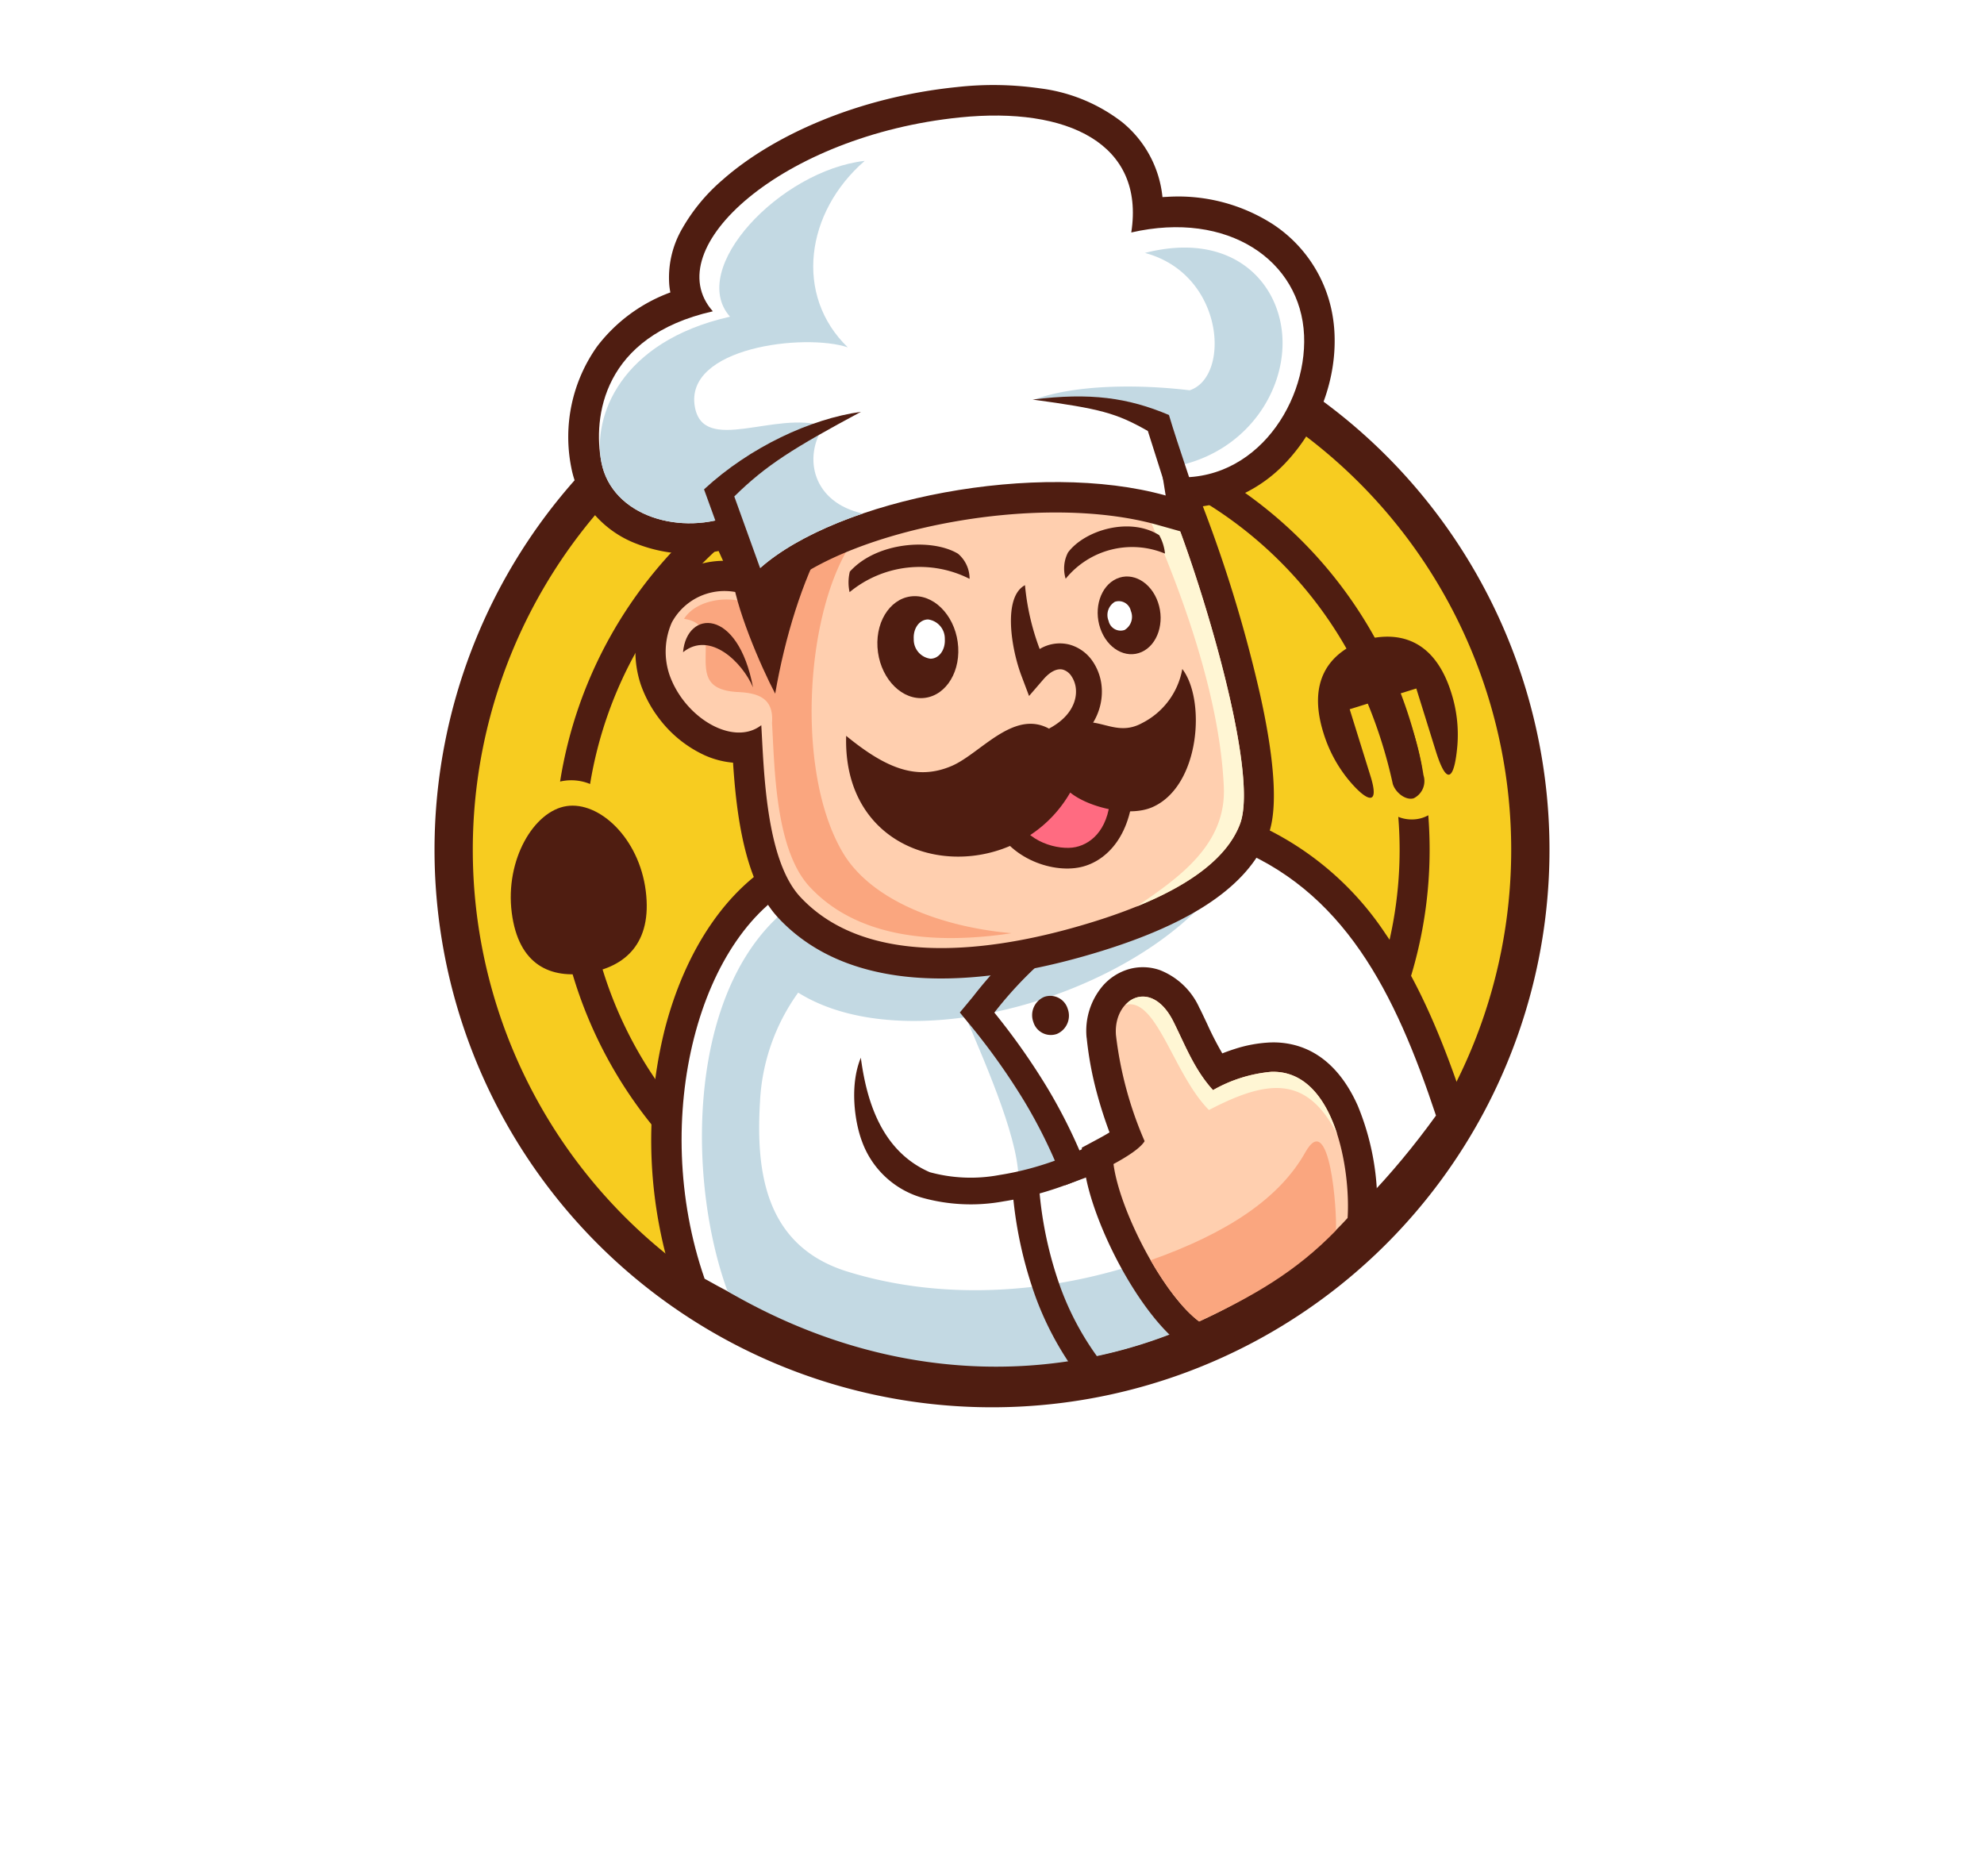<svg xmlns="http://www.w3.org/2000/svg" width="294" height="278" viewBox="0 0 294 278">
  <g id="Group_56056" data-name="Group 56056" transform="translate(-2015.748 -2436.189)">
    <rect id="Rectangle_34834" data-name="Rectangle 34834" width="294" height="278" transform="translate(2015.748 2436.189)" fill="#fff"/>
    <g id="Group_56055" data-name="Group 56055">
      <path id="Path_177526" data-name="Path 177526" d="M2162.748,2479.515a82.611,82.611,0,1,1-82.61,82.611,82.611,82.611,0,0,1,82.61-82.611Z" fill="#4f1d11" fill-rule="evenodd"/>
      <path id="Path_177527" data-name="Path 177527" d="M2162.748,2485.186a76.939,76.939,0,1,1-76.939,76.94,76.939,76.939,0,0,1,76.939-76.94Z" fill="#f7cc20" fill-rule="evenodd"/>
      <path id="Path_177528" data-name="Path 177528" d="M2162.774,2497.3a64.845,64.845,0,0,1,63.637,52.419l-4.289,1.271a60.381,60.381,0,0,0-118.931,1.38,7.346,7.346,0,0,0-3.947-.461q-.255.042-.5.1a64.839,64.839,0,0,1,64.035-54.71Zm-58.316,80.519a60.385,60.385,0,0,0,118.694-15.69q0-2.472-.2-4.893a5.123,5.123,0,0,0,1.991.386,4.907,4.907,0,0,0,2.456-.618q.2,2.536.2,5.125A64.838,64.838,0,0,1,2100,2578.4a14.014,14.014,0,0,0,2.686-.189,15.117,15.117,0,0,0,1.767-.394Z" fill="#4f1d11" fill-rule="evenodd"/>
      <path id="Path_177529" data-name="Path 177529" d="M2136.546,2570.97c-6.416,3.066-11.222,10.75-13.621,20.318a58.993,58.993,0,0,0,.957,31.306c19.567,10.73,37.9,13.572,54.321,9.909,17.322-3.863,32.708-15,45.318-31.782-2.708-7.86-5.78-15.095-9.912-21.069a36.344,36.344,0,0,0-17.035-13.821,106.656,106.656,0,0,0-31.4-1.584,130.8,130.8,0,0,0-28.625,6.723Zm-22.383,18.127c3.07-12.25,9.722-22.266,18.892-26.444l.282-.129.142-.047a139.624,139.624,0,0,1,30.774-7.206,115.711,115.711,0,0,1,34.354,1.755l.325.062.4.15a45.055,45.055,0,0,1,21.7,17.29c5.083,7.349,8.652,16.123,11.787,25.565l.725,2.184-1.344,1.862c-14.151,19.6-31.84,32.654-52.051,37.163-18.988,4.235-40.018.891-62.214-11.7l-1.469-.833-.563-1.622a68.072,68.072,0,0,1-1.737-38.052Z" fill="#4f1d11"/>
      <path id="Path_177530" data-name="Path 177530" d="M2134.927,2566.752c-15.612,7.114-23.01,35.185-14.769,58.93,43.706,24.788,82.2,12.087,108.382-24.176-6.028-18.151-13.633-33.61-30.781-40.046-24.646-4.711-42.535-1.588-62.832,5.292Z" fill="#fff" fill-rule="evenodd"/>
      <path id="Path_177531" data-name="Path 177531" d="M2137.683,2567.6c-20.138,9.181-20.8,41.707-14.121,59.943,32.913,19.188,69.409,12.738,93.28-12.243l-3.205-12.771c-7.356,15.729-42.517,31.337-72.332,22.091-12.485-3.871-13.516-15.323-12.936-25.17a30.156,30.156,0,0,1,5.657-16.163c17.6,11.011,54.989-1.052,64.809-19.785-21.332-3.6-40.5-2.9-61.152,4.1Z" fill="#c3d9e3" fill-rule="evenodd"/>
      <path id="Path_177532" data-name="Path 177532" d="M2158.705,2586.57c3.53,8.244,8.352,19.384,7.938,25.052l7.729-2.335c-3.665-8.665-10.362-17.051-15.667-22.717Z" fill="#c3d9e3" fill-rule="evenodd"/>
      <path id="Path_177533" data-name="Path 177533" d="M2133.048,2543.4c.019.313.06,1.075.1,1.9.337,6.345.9,16.89,4.464,20.729,3.313,3.566,7.967,5.3,13.063,5.9,7.388.869,15.636-.581,22.473-2.462,6.809-1.874,12.088-3.994,15.894-6.339,3.361-2.072,5.429-4.214,6.254-6.413.893-2.38-.011-8.651-1.639-15.871a201.379,201.379,0,0,0-8.644-28c-6.272-2.888-16.932-3.184-27.288-.9-10.293,2.275-20.02,7.068-24.319,14.34q-.4.676-.711,1.329l-2.366,4.974-4.391-3.3a5.533,5.533,0,0,0-.771-.472v-.018a4.475,4.475,0,0,0-3.1-.4,4.249,4.249,0,0,0-2.433,1.557,4.35,4.35,0,0,0-.344.571,4.578,4.578,0,0,0-.393,1.818,6.5,6.5,0,0,0,.3,2.357,9.177,9.177,0,0,0,1.409,2.566,8.637,8.637,0,0,0,3.157,2.594,2.831,2.831,0,0,0,1.884.34.614.614,0,0,0,.172-.095l6.725-5.2.507,8.488Zm-2.014,28.757c-4.976-5.355-6.168-15.415-6.659-22.947a12.952,12.952,0,0,1-4.31-1.145,17.785,17.785,0,0,1-6.571-5.3,18.213,18.213,0,0,1-2.782-5.1,15.591,15.591,0,0,1-.789-5.7,13.61,13.61,0,0,1,1.378-5.583,13.272,13.272,0,0,1,15.576-6.521c6.068-8.562,17.282-14.093,28.915-16.664,12.289-2.715,25.316-2.156,33.25,1.618q.954.453,1.778.94l1.247.738.582,1.321a203.98,203.98,0,0,1,9.774,31.07c1.963,8.705,2.871,16.75,1.287,20.973-1.544,4.115-4.837,7.767-9.949,10.917-4.526,2.789-10.591,5.253-18.252,7.361-7.746,2.132-17.177,3.764-25.851,2.743-7.076-.833-13.669-3.385-18.624-8.717Z" fill="#4f1d11"/>
      <path id="Path_177534" data-name="Path 177534" d="M2128.561,2543.66c.392,6.548.637,19.914,5.764,25.431,9.59,10.323,27.188,8.234,40.005,4.707,14.593-4.016,22.825-9.253,25.174-15.514,3.016-8.038-6.675-38.911-10.972-48.665-13.653-8.072-50.919-2.791-59.9,16.084a8.868,8.868,0,0,0-13.338,2.747,10.728,10.728,0,0,0-.343,7.729c2.233,6.393,9.466,10.683,13.608,7.481Z" fill="#ffcfaf" fill-rule="evenodd"/>
      <path id="Path_177535" data-name="Path 177535" d="M2184.142,2570.539c8.549-3.457,13.6-7.569,15.362-12.255,3.016-8.038-6.675-38.911-10.972-48.665a42.83,42.83,0,0,0-4.817-1.738c6.729,14.288,12.8,31.077,13.386,44.972.359,8.467-6.577,13.371-12.959,17.686Z" fill="#fff6d4" fill-rule="evenodd"/>
      <path id="Path_177536" data-name="Path 177536" d="M2130.151,2543.356c.392,6.547.452,18.734,5.578,24.251,7.246,7.8,19.062,8.513,29.934,6.874-10.6-.933-20.814-4.917-24.982-11.881-6.96-11.628-5.7-34.8.952-45.478l-4.782-1a29.363,29.363,0,0,0-8.3,10.535c-3.358-2.665-9.478-1.924-11.435,1.241,5.376.762,1.833,6.73,4.007,9.4.706.869,2.024,1.354,4.018,1.447,3.295.153,5.279,1.125,5.007,4.607Z" fill="#faa67f" fill-rule="evenodd"/>
      <path id="Path_177537" data-name="Path 177537" d="M2132.6,2506.562c1.476,2.86,3.906,6.78,5.381,9.641-3.316,5.988-5.911,14.364-7.361,22.779-2.047-3.858-6.094-13.165-6.4-17.952.385-3.68,1.7-6.1,2.085-9.781l6.3-4.687Z" fill="#4f1d11" fill-rule="evenodd"/>
      <path id="Path_177538" data-name="Path 177538" d="M2124.236,2522.25l-2-4.406-.088.017a21.721,21.721,0,0,1-12.012-1.069,15.6,15.6,0,0,1-8.834-8.354,14.58,14.58,0,0,1-.891-2.924,23.157,23.157,0,0,1,3.818-17.982,24.071,24.071,0,0,1,10.855-8.007q-.1-.529-.156-1.07a14.455,14.455,0,0,1,1.931-8.422,27.321,27.321,0,0,1,5.938-7.169c7.424-6.569,20.024-12.276,34.763-13.774a48.542,48.542,0,0,1,12.278.19,24.92,24.92,0,0,1,12.183,5,16.425,16.425,0,0,1,5.988,11.117c.221-.015.441-.026.66-.035a25.952,25.952,0,0,1,15.738,4.079,20.232,20.232,0,0,1,8.586,12.387,21.394,21.394,0,0,1,.512,3.85,24.85,24.85,0,0,1-.306,5.044,26.714,26.714,0,0,1-6.727,13.816,21.222,21.222,0,0,1-13.147,6.769l.728,4.57-6.795-1.907c-8.618-2.419-19.826-2.322-30.316-.442-10.638,1.906-20.339,5.578-25.59,10.24l-4.584,4.069-2.535-5.592Zm4.623-11.726,1.34,2.956c6.586-4.037,15.619-7.129,25.152-8.837a88.5,88.5,0,0,1,27.638-.786l-.42-2.631,6.173,1a13.3,13.3,0,0,0,2.7.169,12.249,12.249,0,0,0,8.449-4.054,17.533,17.533,0,0,0,4.389-9.07,15.786,15.786,0,0,0,.2-3.2,12.435,12.435,0,0,0-.3-2.221,11.277,11.277,0,0,0-4.8-6.9,17.028,17.028,0,0,0-10.319-2.556,25.948,25.948,0,0,0-4.665.65l-6.5,1.487,1.026-6.587a13.3,13.3,0,0,0,.122-3.382,7.652,7.652,0,0,0-2.8-5.3,16.053,16.053,0,0,0-7.79-3.057,39.766,39.766,0,0,0-10.011-.119c-12.76,1.3-23.482,6.072-29.664,11.543a18.351,18.351,0,0,0-3.989,4.724,5.753,5.753,0,0,0-.87,3.216,3.141,3.141,0,0,0,.835,1.761l5.06,5.718-7.45,1.684c-5.569,1.258-8.939,3.561-10.878,6.183a14.073,14.073,0,0,0-2.19,10.9,5.639,5.639,0,0,0,.325,1.118,6.739,6.739,0,0,0,3.875,3.467,12.575,12.575,0,0,0,6.947.572,12.7,12.7,0,0,0,2.53-.749l4.061-1.708,1.818,4.01Z" fill="#4f1d11"/>
      <path id="Path_177539" data-name="Path 177539" d="M2128.363,2520.391l-3.63-8.008c-7.959,3.348-18.327.366-19.874-7.719-1.273-6.649.167-18.646,16.52-22.342-8.287-9.364,10.358-26.065,36.627-28.734,15.95-1.621,27.428,3.891,25.381,17.051,14.346-3.286,25.126,4.162,25.606,15.239.459,10.622-8.023,22.92-20.977,20.814l.467,2.927c-18.792-5.276-48.52.473-60.12,10.772Z" fill="#fff" fill-rule="evenodd"/>
      <path id="Path_177540" data-name="Path 177540" d="M2128.363,2520.391l-3.63-8.008c-7.959,3.348-18.327.366-19.874-7.719-1.273-6.65,2.711-17.851,19.064-21.546-6.315-7.137,7.464-21.661,19.964-23.091-8.768,7.595-10.482,19.944-2.508,27.636-6.338-2.122-24.269-.043-22.66,8.835,1.288,7.111,12,.482,19.1,2.838-3.13,4.686-1.611,11.338,5.788,12.949-6.256,2.129-11.631,4.9-15.246,8.106Z" fill="#c3d9e3" fill-rule="evenodd"/>
      <path id="Path_177541" data-name="Path 177541" d="M2167.636,2522.908a36.046,36.046,0,0,0,2.179,9.46,5.761,5.761,0,0,1,4.432-.65,6.124,6.124,0,0,1,3.455,2.528,7.9,7.9,0,0,1,1.324,4.2c.093,3.138-1.543,6.736-6.035,9.108l-1.788-3.4c2.961-1.565,4.046-3.752,3.991-5.607a4.032,4.032,0,0,0-.664-2.141,2.31,2.31,0,0,0-1.259-.98c-.782-.208-1.812.17-2.924,1.459l-2.108,2.443-1.138-3.021c-1.524-4.042-2.756-11.64.535-13.4Z" fill="#4f1d11"/>
      <path id="Path_177542" data-name="Path 177542" d="M2153.537,2609.9a22.977,22.977,0,0,0,10.331.409c6.34-.979,12.411-3.568,15.045-5.449l2.287,3.215c-3,2.143-9.781,5.072-16.73,6.144a26.8,26.8,0,0,1-12.154-.563,13.436,13.436,0,0,1-8.806-8.251c-1.131-2.942-1.883-8.436-.2-12.466.761,5.63,2.692,13.691,10.223,16.961Z" fill="#4f1d11"/>
      <path id="Path_177543" data-name="Path 177543" d="M2196.878,2592.291c.613-.242,1.24-.466,1.87-.665a19.946,19.946,0,0,1,5.225-.954q.7-.023,1.258.013c5.743.372,9.451,4.279,11.714,9.35a38.187,38.187,0,0,1,2.88,13.556c.044,1.253.03,2.389-.033,3.362l-.1,1.508-1.028,1.137a61.659,61.659,0,0,1-10.4,8.994v.017a82.768,82.768,0,0,1-13.034,7.388l-2.325,1.053-2.06-1.531c-3.128-2.325-6.425-6.8-9.05-11.623-2.72-5-4.837-10.587-5.364-14.66l-.384-2.967,2.637-1.418c.471-.254.982-.543,1.479-.85-.706-1.9-1.322-3.8-1.83-5.683a51.211,51.211,0,0,1-1.554-8.32l-.017-.068a10.3,10.3,0,0,1,2.379-7.621,8.172,8.172,0,0,1,3.73-2.453,7.6,7.6,0,0,1,4.769.1,10.693,10.693,0,0,1,5.882,5.682h.017c.267.534.69,1.432,1.112,2.327a46.7,46.7,0,0,0,2.226,4.326Zm4.464,7.664a22,22,0,0,0-3.78,1.619l-3,1.619-2.3-2.523a33.754,33.754,0,0,1-5.5-8.985c-.278-.589-.562-1.19-1.043-2.157l.013-.006c-.1-.2-.2-.38-.283-.534,0,.082,0,.168.011.259h-.01a42.721,42.721,0,0,0,1.309,6.817,59.284,59.284,0,0,0,2.605,7.544l.859,2.037-1.132,1.888a10.856,10.856,0,0,1-3.146,3.109c-.1.067-.2.135-.3.2a46.525,46.525,0,0,0,3.786,8.887,38.821,38.821,0,0,0,4.78,7.085,73.348,73.348,0,0,0,9.061-5.376l.007.012a55.379,55.379,0,0,0,7.849-6.547c0-.341,0-.69-.016-1.043a29.1,29.1,0,0,0-2.13-10.278c-1.031-2.313-2.453-4.077-4.308-4.2-.181-.012-.328-.016-.438-.012a11.4,11.4,0,0,0-2.9.579Z" fill="#4f1d11"/>
      <path id="Path_177544" data-name="Path 177544" d="M2195.5,2597.735a21.186,21.186,0,0,1,8.613-2.711c9.412-.329,11.792,14.525,11.33,21.656-5.429,6-13.552,11.511-22,15.34-5.352-3.976-11.8-16.434-12.69-23.33,1.746-.94,3.941-2.278,4.61-3.391a55.61,55.61,0,0,1-4.246-15.711c-.424-5.4,5.212-8.618,8.518-2,1.781,3.573,3.093,7.1,5.865,10.152Z" fill="#ffcfaf" fill-rule="evenodd"/>
      <path id="Path_177545" data-name="Path 177545" d="M2195.5,2597.735a21.17,21.17,0,0,1,8.613-2.71c5.128-.18,8.168,4.147,9.8,9.277-4.51-8.848-10.355-8.13-19.017-3.62-5.263-5.3-7.725-16.729-12.347-15.595l.477-.478c1.849-1.416,4.642-.962,6.61,2.974,1.781,3.574,3.093,7.1,5.865,10.152Z" fill="#fff6d4" fill-rule="evenodd"/>
      <path id="Path_177546" data-name="Path 177546" d="M2213.712,2618.532c-5.9,6.1-12.248,9.748-20.273,13.488-2.374-1.764-4.963-5.2-7.188-9.075,11.477-4.066,19.132-9.221,22.944-16.023,3.624-6.465,4.7,8.806,4.517,11.61Z" fill="#faa67f" fill-rule="evenodd"/>
      <path id="Path_177547" data-name="Path 177547" d="M2169.93,2578.867a57.618,57.618,0,0,0-6.835,7.379,99.38,99.38,0,0,1,7.822,11.1,79.07,79.07,0,0,1,6.321,13.126l-3.7,1.375a75.249,75.249,0,0,0-6.011-12.476,98.2,98.2,0,0,0-8.51-11.881l-1.036-1.259,1.044-1.254c.158-.189.537-.649.933-1.129a61.943,61.943,0,0,1,7.462-8.04l2.5,3.061Z" fill="#4f1d11"/>
      <path id="Path_177548" data-name="Path 177548" d="M2143.333,2497.216c-9.98,5.354-14.064,7.9-18.774,12.542,1.378,3.868,2.609,7.191,3.986,11.06-.5.4-2.556,2.4-3.061,2.8-1.514-4.24-3.894-10.669-5.408-14.909,6.8-6.286,15.8-10.456,23.257-11.493Z" fill="#4f1d11" fill-rule="evenodd"/>
      <path id="Path_177549" data-name="Path 177549" d="M2151.312,2524.534c3.3,0,6.182,3.382,6.429,7.555s-2.232,7.557-5.535,7.557-6.182-3.384-6.429-7.557,2.232-7.555,5.535-7.555Z" fill="#4f1d11" fill-rule="evenodd"/>
      <path id="Path_177550" data-name="Path 177550" d="M2153.282,2527.988a2.857,2.857,0,0,1,2.474,2.908c.095,1.606-.859,2.908-2.13,2.908a2.856,2.856,0,0,1-2.474-2.908c-.1-1.606.859-2.908,2.13-2.908Z" fill="#fff" fill-rule="evenodd"/>
      <path id="Path_177551" data-name="Path 177551" d="M2181.205,2521.955c-2.36,1.069-3.438,4.364-2.408,7.359s3.779,4.557,6.14,3.488,3.44-4.364,2.409-7.359-3.78-4.557-6.141-3.488Z" fill="#4f1d11" fill-rule="evenodd"/>
      <path id="Path_177552" data-name="Path 177552" d="M2180.956,2525.372a2.28,2.28,0,0,0-.927,2.832,1.82,1.82,0,0,0,2.363,1.342,2.278,2.278,0,0,0,.927-2.832,1.82,1.82,0,0,0-2.363-1.342Z" fill="#fff" fill-rule="evenodd"/>
      <path id="Path_177553" data-name="Path 177553" d="M2170.477,2583.924a2.942,2.942,0,0,0-1.6,3.721,2.7,2.7,0,0,0,3.491,1.764,2.942,2.942,0,0,0,1.6-3.721,2.7,2.7,0,0,0-3.491-1.764Z" fill="#4f1d11" fill-rule="evenodd"/>
      <path id="Path_177554" data-name="Path 177554" d="M2167.812,2552.157c-1.329,1.7-3.774,3.551-5.1,5.248,1.942,5.745,8.741,8.276,13.185,7.283,3.868-.864,7.79-4.808,7.838-12.849l-9.531-4.028q-3.192,2.173-6.387,4.346Z" fill="#4f1d11" fill-rule="evenodd"/>
      <path id="Path_177555" data-name="Path 177555" d="M2166.432,2557.186c1.275,3.774,6.21,5.078,8.728,4.53,2.544-.554,5.115-2.958,5.147-8.241-6.968-2.945-8.313-3.383-13.875,3.711Z" fill="#ff6b81" fill-rule="evenodd"/>
      <path id="Path_177556" data-name="Path 177556" d="M2172.5,2545.07c-5.788-4.889-11.13,2.65-15.712,4.62-5.313,2.283-9.948.2-15.65-4.455-.616,20.7,24.57,23.369,33.2,8.4,2.6,2.126,8.637,3.712,12.165,2.172,7.084-3.09,7.958-15.9,4.445-20.48a11.154,11.154,0,0,1-5.932,8c-4.753,2.631-7.492-2.76-12.519,1.742Z" fill="#4f1d11" fill-rule="evenodd"/>
      <path id="Path_177557" data-name="Path 177557" d="M2169.725,2612.093a56.818,56.818,0,0,0,3.239,15.072,42.067,42.067,0,0,0,6.1,11.03l-3.122,2.412a46.024,46.024,0,0,1-6.676-12.066,60.775,60.775,0,0,1-3.486-16.107l3.942-.341Z" fill="#4f1d11"/>
      <path id="Path_177558" data-name="Path 177558" d="M2185.411,2473.673c12.578-3.243,19.77,3.954,20.355,12.251.557,7.907-4.948,16.8-15,19.189-.9-2.776-1.481-3.912-2.379-6.688a85.372,85.372,0,0,0-19.373-3.027c6.062-2.207,15.253-2.3,23.022-1.372,6.091-1.966,5.2-17.186-6.625-20.353Z" fill="#c3d9e3" fill-rule="evenodd"/>
      <path id="Path_177559" data-name="Path 177559" d="M2168.763,2495.4c10.086,1.37,12.373,1.988,17.08,4.657l4.387,13.824c.64.023,3.481.441,4.122.463-1.27-4.319-4.111-12.339-5.382-16.658-6.076-2.568-11.653-3.351-20.207-2.286Z" fill="#4f1d11" fill-rule="evenodd"/>
      <path id="Path_177560" data-name="Path 177560" d="M2127.333,2538.047c-2.235-11.873-9.819-11.5-10.369-5.206,4.031-3.235,8.819,1.548,10.369,5.206Z" fill="#4f1d11" fill-rule="evenodd"/>
      <path id="Path_177561" data-name="Path 177561" d="M2141.645,2523.94a16.326,16.326,0,0,1,17.78-1.97,4.846,4.846,0,0,0-1.716-3.727c-3.885-2.328-12.055-1.76-16.03,2.658a6.767,6.767,0,0,0-.034,3.039Z" fill="#4f1d11" fill-rule="evenodd"/>
      <path id="Path_177562" data-name="Path 177562" d="M2188.385,2518.227a12.678,12.678,0,0,0-14.721,3.728,5.161,5.161,0,0,1,.349-3.894c2.461-3.3,9.133-5.32,13.512-2.566a7.024,7.024,0,0,1,.86,2.732Z" fill="#4f1d11" fill-rule="evenodd"/>
      <path id="Path_177563" data-name="Path 177563" d="M2099.705,2555.645c4.847-.734,10.736,4.726,11.732,12.549s-3.1,11.29-8.583,12.183-10.278-1.127-11.274-8.95,3.277-15.049,8.125-15.782Z" fill="#4f1d11" fill-rule="evenodd"/>
      <path id="Path_177564" data-name="Path 177564" d="M2218.135,2530.959l-.163.058-.167.045,0,.013c-5.129,1.888-8.322,6.079-5.946,13.709a20.414,20.414,0,0,0,3.641,6.87c2.685,3.271,4.8,4.231,3.331-.474q-1.54-4.944-3.079-9.887l2.68-.835a70.813,70.813,0,0,1,3.706,11.9c.408,1.31,1.938,2.487,3.1,2.128a2.838,2.838,0,0,0,1.45-3.416,42.75,42.75,0,0,0-3.744-12.019l2.68-.834q1.437,4.611,2.873,9.223c1.893,6.077,2.865,3.379,3.218-.838a20.42,20.42,0,0,0-.9-7.722c-2.377-7.63-7.385-9.267-12.678-7.908l0-.014Z" fill="#4f1d11" fill-rule="evenodd"/>
    </g>
  </g>
</svg>
